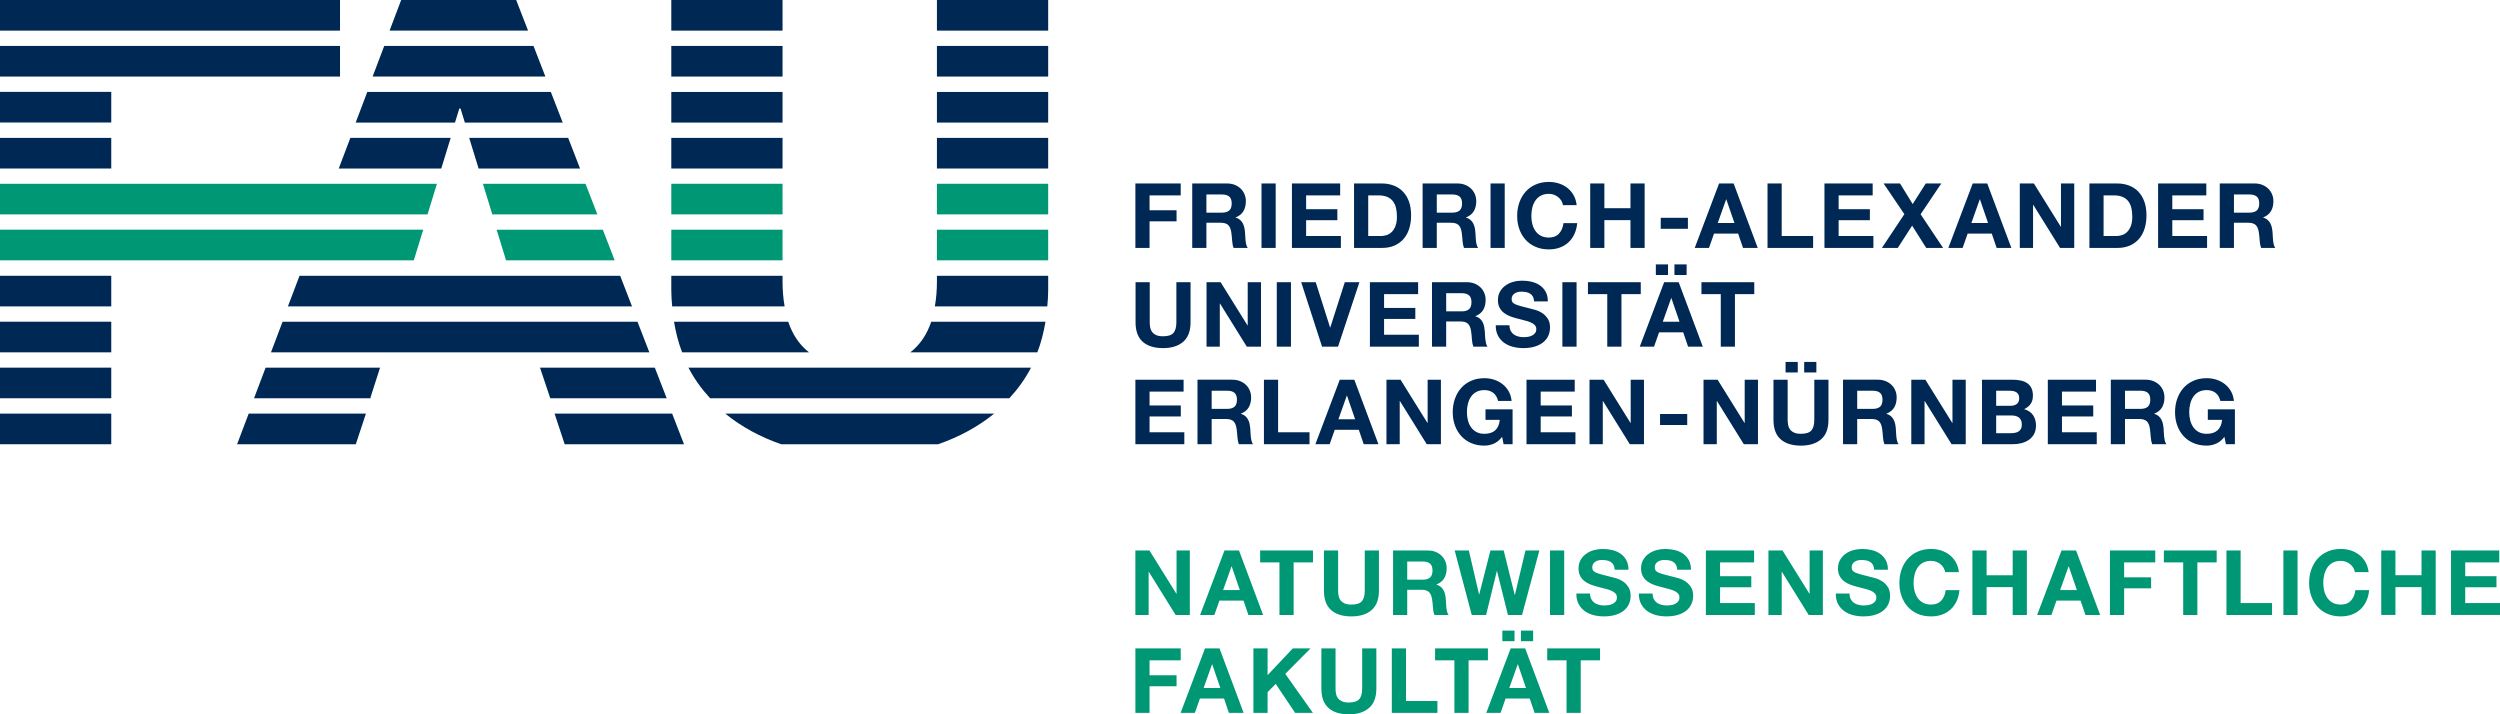 <?xml version="1.0" encoding="UTF-8" standalone="no"?>
<!-- Created with Inkscape (http://www.inkscape.org/) -->

<svg
   xmlns:dc="http://purl.org/dc/elements/1.1/"
   xmlns:cc="http://creativecommons.org/ns#"
   xmlns:rdf="http://www.w3.org/1999/02/22-rdf-syntax-ns#"
   xmlns:svg="http://www.w3.org/2000/svg"
   xmlns="http://www.w3.org/2000/svg"
   version="1.1"
   width="297.62"
   height="85.039"
   id="svg2"
   xml:space="preserve"><defs
     id="defs6"><clipPath
       id="clipPath16"><path
         d="m 0,595.28 841.89,0 L 841.89,0 0,0 0,595.28 z"
         id="path18" /></clipPath></defs><g
     transform="matrix(1.25,0,0,-1.25,-377.5,414.909)"
     id="g10"><g
       id="g12"><g
         clip-path="url(#clipPath16)"
         id="g14"><g
           transform="translate(414.449,270.173)"
           id="g20"><path
             d="m 0,0 0,-1.135 -2.967,0 0,-1.42 2.571,0 0,-1.049 -2.571,0 0,-2.536 -1.35,0 0,6.14 L 0,0 z M 3.774,-3.767 3,-1.514 l -0.017,0 -0.8,-2.253 1.591,0 z M 3.697,0 l 2.296,-6.14 -1.402,0 -0.465,1.367 -2.295,0 -0.482,-1.367 -1.359,0 L 2.312,0 3.697,0 z m 4.577,0 0,-2.545 L 10.673,0 12.36,0 9.959,-2.425 12.59,-6.14 l -1.693,0 -1.849,2.761 -0.774,-0.783 0,-1.978 -1.35,0 0,6.14 1.35,0 z m 9.662,-5.672 c -0.464,-0.403 -1.106,-0.605 -1.926,-0.605 -0.831,0 -1.474,0.201 -1.93,0.601 -0.456,0.402 -0.684,1.021 -0.684,1.858 l 0,3.818 1.351,0 0,-3.818 c 0,-0.166 0.013,-0.33 0.043,-0.491 0.028,-0.16 0.087,-0.302 0.179,-0.425 0.092,-0.123 0.22,-0.223 0.383,-0.301 0.164,-0.077 0.383,-0.116 0.658,-0.116 0.482,0 0.815,0.108 0.998,0.323 0.183,0.215 0.275,0.551 0.275,1.01 l 0,3.818 1.35,0 0,-3.818 c 0,-0.831 -0.232,-1.45 -0.697,-1.854 m 3.52,5.672 0,-5.005 2.993,0 0,-1.135 -4.343,0 0,6.14 1.35,0 z m 2.771,-1.135 0,1.135 5.031,0 0,-1.135 -1.841,0 0,-5.005 -1.35,0 0,5.005 -1.84,0 z m 7.566,1.823 -1.161,0 0,1.007 1.161,0 0,-1.007 z m 1.772,0 -1.161,0 0,1.007 1.161,0 0,-1.007 z m -0.68,-4.455 -0.773,2.253 -0.018,0 -0.799,-2.253 1.59,0 z M 32.808,0 l 2.296,-6.14 -1.401,0 -0.464,1.367 -2.297,0 -0.482,-1.367 -1.358,0 2.321,6.14 1.385,0 z m 2.097,-1.135 0,1.135 5.031,0 0,-1.135 -1.84,0 0,-5.005 -1.35,0 0,5.005 -1.841,0 z"
             id="path22"
             style="fill:#009775;fill-opacity:1;fill-rule:nonzero;stroke:none" /></g><g
           transform="translate(411.473,279.499)"
           id="g24"><path
             d="m 0,0 2.563,-4.119 0.017,0 0,4.119 1.264,0 0,-6.141 -1.35,0 -2.555,4.111 -0.017,0 0,-4.111 -1.264,0 0,6.141 L 0,0 z m 8.606,-3.768 -0.773,2.254 -0.018,0 -0.8,-2.254 1.591,0 z M 8.529,0 l 2.296,-6.141 -1.402,0 -0.465,1.368 -2.295,0 -0.482,-1.368 -1.358,0 L 7.145,0 8.529,0 z m 2.012,-1.135 0,1.135 5.03,0 0,-1.135 -1.84,0 0,-5.006 -1.351,0 0,5.006 -1.839,0 z m 10.617,-4.537 c -0.464,-0.404 -1.106,-0.605 -1.926,-0.605 -0.832,0 -1.475,0.199 -1.932,0.601 -0.455,0.401 -0.682,1.02 -0.682,1.858 l 0,3.818 1.35,0 0,-3.818 c 0,-0.166 0.014,-0.33 0.043,-0.491 0.028,-0.161 0.088,-0.302 0.18,-0.425 0.092,-0.123 0.22,-0.224 0.383,-0.301 0.164,-0.078 0.383,-0.116 0.658,-0.116 0.481,0 0.813,0.107 0.998,0.322 0.184,0.215 0.274,0.552 0.274,1.011 l 0,3.818 1.351,0 0,-3.818 c 0,-0.832 -0.232,-1.45 -0.697,-1.854 m 4.87,2.894 c 0.309,0 0.542,0.069 0.696,0.206 0.155,0.138 0.233,0.361 0.233,0.671 0,0.297 -0.078,0.514 -0.233,0.649 -0.154,0.135 -0.387,0.202 -0.696,0.202 l -1.48,0 0,-1.728 1.48,0 z M 26.509,0 c 0.276,0 0.524,-0.045 0.744,-0.134 0.221,-0.089 0.411,-0.211 0.569,-0.366 0.156,-0.154 0.277,-0.333 0.36,-0.537 0.083,-0.203 0.124,-0.423 0.124,-0.657 0,-0.362 -0.076,-0.674 -0.226,-0.938 -0.153,-0.264 -0.401,-0.465 -0.745,-0.602 l 0,-0.017 c 0.166,-0.046 0.303,-0.116 0.413,-0.211 0.109,-0.095 0.198,-0.206 0.267,-0.335 0.068,-0.129 0.118,-0.271 0.151,-0.426 0.031,-0.154 0.052,-0.309 0.063,-0.465 0.006,-0.097 0.012,-0.211 0.017,-0.343 0.006,-0.132 0.016,-0.267 0.031,-0.405 0.014,-0.136 0.037,-0.267 0.068,-0.39 0.031,-0.123 0.079,-0.229 0.143,-0.315 l -1.351,0 c -0.074,0.196 -0.12,0.428 -0.137,0.698 -0.018,0.268 -0.043,0.527 -0.079,0.773 -0.045,0.32 -0.142,0.556 -0.291,0.705 -0.149,0.149 -0.392,0.224 -0.731,0.224 l -1.351,0 0,-2.4 -1.349,0 0,6.141 3.31,0 z m 7.633,-6.141 -1.041,4.18 -0.018,0 -1.023,-4.18 -1.367,0 -1.625,6.141 1.349,0 0.973,-4.18 0.017,0 1.066,4.18 1.264,0 1.05,-4.231 0.016,0 1.007,4.231 1.324,0 -1.651,-6.141 -1.341,0 z m 5.358,0 -1.351,0 0,6.141 1.351,0 0,-6.141 z m 2.577,1.514 c 0.075,-0.144 0.173,-0.26 0.298,-0.349 0.122,-0.088 0.267,-0.154 0.433,-0.198 0.166,-0.043 0.338,-0.063 0.516,-0.063 0.121,0 0.25,0.01 0.386,0.03 0.138,0.019 0.267,0.059 0.387,0.115 0.121,0.058 0.221,0.137 0.302,0.237 0.08,0.1 0.12,0.228 0.12,0.382 0,0.166 -0.053,0.301 -0.159,0.405 -0.107,0.103 -0.245,0.189 -0.417,0.258 -0.172,0.069 -0.367,0.128 -0.585,0.181 -0.218,0.051 -0.439,0.108 -0.662,0.172 -0.23,0.057 -0.453,0.127 -0.671,0.21 -0.218,0.083 -0.412,0.19 -0.584,0.323 -0.173,0.131 -0.312,0.297 -0.418,0.494 -0.106,0.198 -0.158,0.438 -0.158,0.718 0,0.316 0.066,0.589 0.201,0.821 0.135,0.233 0.311,0.426 0.529,0.58 0.218,0.156 0.465,0.27 0.739,0.345 0.276,0.074 0.551,0.112 0.826,0.112 0.322,0 0.629,-0.037 0.925,-0.108 0.295,-0.071 0.557,-0.188 0.787,-0.349 0.229,-0.16 0.411,-0.365 0.545,-0.614 0.135,-0.249 0.203,-0.552 0.203,-0.907 l -1.308,0 c -0.011,0.184 -0.05,0.336 -0.115,0.455 -0.067,0.121 -0.155,0.215 -0.262,0.285 -0.109,0.069 -0.234,0.117 -0.375,0.145 -0.141,0.029 -0.293,0.043 -0.46,0.043 -0.108,0 -0.218,-0.011 -0.327,-0.034 -0.108,-0.023 -0.207,-0.063 -0.296,-0.121 -0.089,-0.056 -0.162,-0.129 -0.22,-0.214 -0.056,-0.086 -0.086,-0.195 -0.086,-0.327 0,-0.121 0.024,-0.218 0.069,-0.293 0.047,-0.074 0.136,-0.142 0.271,-0.206 0.135,-0.063 0.321,-0.126 0.559,-0.189 0.238,-0.064 0.549,-0.144 0.933,-0.241 0.115,-0.022 0.274,-0.065 0.477,-0.124 0.204,-0.061 0.406,-0.157 0.606,-0.288 0.201,-0.132 0.374,-0.309 0.521,-0.53 0.146,-0.22 0.219,-0.503 0.219,-0.846 0,-0.281 -0.054,-0.542 -0.162,-0.783 -0.11,-0.242 -0.272,-0.449 -0.487,-0.624 -0.215,-0.174 -0.482,-0.311 -0.801,-0.408 -0.317,-0.097 -0.685,-0.145 -1.103,-0.145 -0.339,0 -0.668,0.041 -0.985,0.123 -0.319,0.084 -0.6,0.215 -0.843,0.392 -0.244,0.178 -0.438,0.404 -0.58,0.679 -0.144,0.275 -0.213,0.603 -0.207,0.98 l 1.307,0 c 0,-0.206 0.036,-0.381 0.112,-0.524 m 5.954,0 c 0.074,-0.144 0.174,-0.26 0.297,-0.349 0.123,-0.088 0.267,-0.154 0.434,-0.198 0.166,-0.043 0.338,-0.063 0.516,-0.063 0.12,0 0.249,0.01 0.387,0.03 0.137,0.019 0.266,0.059 0.387,0.115 0.12,0.058 0.221,0.137 0.301,0.237 0.08,0.1 0.12,0.228 0.12,0.382 0,0.166 -0.053,0.301 -0.159,0.405 -0.106,0.103 -0.244,0.189 -0.416,0.258 -0.173,0.069 -0.368,0.128 -0.586,0.181 -0.218,0.051 -0.437,0.108 -0.662,0.172 -0.229,0.057 -0.453,0.127 -0.67,0.21 -0.219,0.083 -0.413,0.19 -0.586,0.323 -0.172,0.131 -0.311,0.297 -0.416,0.494 -0.106,0.198 -0.159,0.438 -0.159,0.718 0,0.316 0.067,0.589 0.202,0.821 0.135,0.233 0.311,0.426 0.529,0.58 0.217,0.156 0.464,0.27 0.739,0.345 0.275,0.074 0.55,0.112 0.826,0.112 0.32,0 0.629,-0.037 0.924,-0.108 0.294,-0.071 0.558,-0.188 0.787,-0.349 0.229,-0.16 0.412,-0.365 0.547,-0.614 0.134,-0.249 0.201,-0.552 0.201,-0.907 l -1.307,0 c -0.012,0.184 -0.051,0.336 -0.116,0.455 -0.066,0.121 -0.153,0.215 -0.263,0.285 -0.108,0.069 -0.232,0.117 -0.374,0.145 -0.139,0.029 -0.293,0.043 -0.46,0.043 -0.109,0 -0.218,-0.011 -0.326,-0.034 -0.109,-0.023 -0.209,-0.063 -0.297,-0.121 -0.09,-0.056 -0.162,-0.129 -0.219,-0.214 -0.057,-0.086 -0.086,-0.195 -0.086,-0.327 0,-0.121 0.022,-0.218 0.069,-0.293 0.045,-0.074 0.136,-0.142 0.27,-0.206 0.135,-0.063 0.322,-0.126 0.56,-0.189 0.237,-0.064 0.549,-0.144 0.933,-0.241 0.114,-0.022 0.273,-0.065 0.477,-0.124 0.203,-0.061 0.405,-0.157 0.606,-0.288 0.201,-0.132 0.375,-0.309 0.52,-0.53 0.147,-0.22 0.22,-0.503 0.22,-0.846 0,-0.281 -0.055,-0.542 -0.164,-0.783 -0.11,-0.242 -0.271,-0.449 -0.487,-0.624 -0.213,-0.174 -0.48,-0.311 -0.798,-0.408 -0.319,-0.097 -0.688,-0.145 -1.106,-0.145 -0.338,0 -0.666,0.041 -0.984,0.123 -0.319,0.084 -0.6,0.215 -0.843,0.392 -0.243,0.178 -0.437,0.404 -0.58,0.679 -0.144,0.275 -0.212,0.603 -0.206,0.98 l 1.306,0 c 0,-0.206 0.038,-0.381 0.112,-0.524 M 57.584,0 l 0,-1.135 -3.242,0 0,-1.316 2.976,0 0,-1.049 -2.976,0 0,-1.506 3.311,0 0,-1.135 -4.661,0 0,6.141 4.592,0 z m 2.708,0 2.562,-4.119 0.017,0 0,4.119 1.263,0 0,-6.141 -1.349,0 -2.554,4.111 -0.017,0 0,-4.111 -1.264,0 0,6.141 1.342,0 z m 6.493,-4.627 c 0.074,-0.144 0.173,-0.26 0.297,-0.349 0.123,-0.088 0.267,-0.154 0.433,-0.198 0.167,-0.043 0.339,-0.063 0.517,-0.063 0.12,0 0.249,0.01 0.386,0.03 0.138,0.019 0.267,0.059 0.387,0.115 0.12,0.058 0.221,0.137 0.302,0.237 0.08,0.1 0.12,0.228 0.12,0.382 0,0.166 -0.054,0.301 -0.159,0.405 -0.106,0.103 -0.245,0.189 -0.417,0.258 -0.172,0.069 -0.367,0.128 -0.585,0.181 -0.218,0.051 -0.439,0.108 -0.662,0.172 -0.229,0.057 -0.453,0.127 -0.671,0.21 -0.218,0.083 -0.413,0.19 -0.585,0.323 -0.172,0.131 -0.311,0.297 -0.417,0.494 -0.106,0.198 -0.159,0.438 -0.159,0.718 0,0.316 0.067,0.589 0.203,0.821 0.134,0.233 0.31,0.426 0.528,0.58 0.218,0.156 0.464,0.27 0.739,0.345 0.276,0.074 0.551,0.112 0.827,0.112 0.32,0 0.629,-0.037 0.923,-0.108 0.295,-0.071 0.558,-0.188 0.788,-0.349 0.228,-0.16 0.411,-0.365 0.545,-0.614 0.135,-0.249 0.203,-0.552 0.203,-0.907 l -1.307,0 c -0.012,0.184 -0.051,0.336 -0.116,0.455 -0.067,0.121 -0.154,0.215 -0.263,0.285 -0.109,0.069 -0.234,0.117 -0.374,0.145 -0.141,0.029 -0.294,0.043 -0.46,0.043 -0.109,0 -0.218,-0.011 -0.327,-0.034 -0.108,-0.023 -0.208,-0.063 -0.296,-0.121 -0.09,-0.056 -0.162,-0.129 -0.22,-0.214 -0.057,-0.086 -0.087,-0.195 -0.087,-0.327 0,-0.121 0.024,-0.218 0.071,-0.293 0.045,-0.074 0.134,-0.142 0.27,-0.206 0.134,-0.063 0.322,-0.126 0.559,-0.189 0.238,-0.064 0.549,-0.144 0.932,-0.241 0.116,-0.022 0.275,-0.065 0.478,-0.124 0.204,-0.061 0.405,-0.157 0.606,-0.288 0.202,-0.132 0.374,-0.309 0.521,-0.53 0.145,-0.22 0.22,-0.503 0.22,-0.846 0,-0.281 -0.055,-0.542 -0.164,-0.783 -0.11,-0.242 -0.272,-0.449 -0.487,-0.624 -0.215,-0.174 -0.48,-0.311 -0.799,-0.408 -0.318,-0.097 -0.687,-0.145 -1.105,-0.145 -0.338,0 -0.666,0.041 -0.984,0.123 -0.319,0.084 -0.6,0.215 -0.843,0.392 -0.244,0.178 -0.438,0.404 -0.581,0.679 -0.143,0.275 -0.212,0.603 -0.206,0.98 l 1.307,0 c 0,-0.206 0.037,-0.381 0.112,-0.524 m 8.841,2.988 c -0.08,0.129 -0.18,0.243 -0.3,0.34 -0.121,0.098 -0.257,0.174 -0.409,0.229 -0.152,0.053 -0.31,0.081 -0.477,0.081 -0.304,0 -0.562,-0.059 -0.774,-0.177 -0.212,-0.117 -0.384,-0.275 -0.516,-0.473 -0.132,-0.197 -0.228,-0.424 -0.288,-0.675 -0.06,-0.252 -0.091,-0.513 -0.091,-0.783 0,-0.257 0.031,-0.508 0.091,-0.753 0.06,-0.242 0.156,-0.462 0.288,-0.656 0.132,-0.195 0.304,-0.351 0.516,-0.47 0.212,-0.117 0.47,-0.175 0.774,-0.175 0.413,0 0.735,0.126 0.968,0.378 0.231,0.252 0.373,0.585 0.425,0.998 l 1.307,0 C 77.106,-4.16 77.017,-4.506 76.874,-4.816 76.73,-5.126 76.541,-5.39 76.306,-5.607 76.071,-5.825 75.795,-5.991 75.48,-6.106 c -0.314,-0.115 -0.662,-0.171 -1.04,-0.171 -0.47,0 -0.894,0.081 -1.269,0.244 -0.376,0.164 -0.692,0.388 -0.95,0.675 -0.258,0.286 -0.456,0.624 -0.593,1.01 -0.138,0.387 -0.207,0.805 -0.207,1.251 0,0.459 0.069,0.885 0.207,1.278 0.137,0.392 0.335,0.735 0.593,1.028 0.258,0.291 0.574,0.521 0.95,0.687 0.375,0.167 0.799,0.25 1.269,0.25 0.338,0 0.657,-0.048 0.958,-0.146 0.302,-0.098 0.571,-0.24 0.809,-0.426 0.238,-0.186 0.434,-0.418 0.589,-0.692 0.155,-0.276 0.252,-0.591 0.292,-0.946 l -1.307,0 c -0.023,0.154 -0.074,0.296 -0.155,0.425 M 79.728,0 l 0,-2.356 2.484,0 0,2.356 1.351,0 0,-6.141 -1.351,0 0,2.649 -2.484,0 0,-2.649 -1.351,0 0,6.141 1.351,0 z m 8.598,-3.768 -0.775,2.254 -0.017,0 -0.8,-2.254 1.592,0 z M 88.248,0 l 2.295,-6.141 -1.401,0 -0.465,1.368 -2.295,0 -0.482,-1.368 -1.359,0 2.322,6.141 1.385,0 z m 7.544,0 0,-1.135 -2.966,0 0,-1.42 2.57,0 0,-1.049 -2.57,0 0,-2.537 -1.351,0 0,6.141 4.317,0 z m 0.818,-1.135 0,1.135 5.03,0 0,-1.135 -1.84,0 0,-5.006 -1.349,0 0,5.006 -1.841,0 z m 7.311,1.135 0,-5.006 2.993,0 0,-1.135 -4.343,0 0,6.141 1.35,0 z m 5.422,-6.141 -1.35,0 0,6.141 1.35,0 0,-6.141 z m 5.305,4.502 c -0.08,0.129 -0.18,0.243 -0.301,0.34 -0.12,0.098 -0.257,0.174 -0.408,0.229 -0.152,0.053 -0.312,0.081 -0.479,0.081 -0.302,0 -0.56,-0.059 -0.773,-0.177 -0.212,-0.117 -0.384,-0.275 -0.516,-0.473 -0.131,-0.197 -0.228,-0.424 -0.289,-0.675 -0.058,-0.252 -0.09,-0.513 -0.09,-0.783 0,-0.257 0.032,-0.508 0.09,-0.753 0.061,-0.242 0.158,-0.462 0.289,-0.656 0.132,-0.195 0.304,-0.351 0.516,-0.47 0.213,-0.117 0.471,-0.175 0.773,-0.175 0.415,0 0.737,0.126 0.969,0.378 0.233,0.252 0.373,0.585 0.426,0.998 l 1.307,0 c -0.036,-0.385 -0.123,-0.731 -0.267,-1.041 -0.144,-0.31 -0.333,-0.574 -0.567,-0.791 -0.236,-0.218 -0.511,-0.384 -0.827,-0.499 -0.314,-0.115 -0.662,-0.171 -1.041,-0.171 -0.468,0 -0.892,0.081 -1.267,0.244 -0.375,0.164 -0.693,0.388 -0.95,0.675 -0.258,0.286 -0.456,0.624 -0.593,1.01 -0.139,0.387 -0.207,0.805 -0.207,1.251 0,0.459 0.068,0.885 0.207,1.278 0.137,0.392 0.335,0.735 0.593,1.028 0.257,0.291 0.575,0.521 0.95,0.687 0.375,0.167 0.799,0.25 1.267,0.25 0.34,0 0.659,-0.048 0.96,-0.146 0.301,-0.098 0.57,-0.24 0.808,-0.426 0.238,-0.186 0.435,-0.418 0.59,-0.692 0.154,-0.276 0.252,-0.591 0.292,-0.946 l -1.308,0 c -0.022,0.154 -0.074,0.296 -0.154,0.425 m 4.016,1.639 0,-2.356 2.484,0 0,2.356 1.351,0 0,-6.141 -1.351,0 0,2.649 -2.484,0 0,-2.649 -1.351,0 0,6.141 1.351,0 z m 9.889,0 0,-1.135 -3.241,0 0,-1.316 2.975,0 0,-1.049 -2.975,0 0,-1.506 3.311,0 0,-1.135 -4.663,0 0,6.141 4.593,0 z"
             id="path26"
             style="fill:#009775;fill-opacity:1;fill-rule:nonzero;stroke:none" /></g><g
           transform="translate(414.724,295.765)"
           id="g28"><path
             d="m 0,0 0,-1.136 -3.242,0 0,-1.316 2.975,0 0,-1.049 -2.975,0 0,-1.505 3.311,0 0,-1.135 -4.661,0 0,6.141 L 0,0 z m 4.152,-2.778 c 0.309,0 0.542,0.069 0.696,0.206 0.155,0.137 0.233,0.361 0.233,0.671 0,0.297 -0.078,0.514 -0.233,0.649 -0.154,0.135 -0.387,0.201 -0.696,0.201 l -1.479,0 0,-1.727 1.479,0 z M 4.634,0 c 0.275,0 0.523,-0.045 0.743,-0.135 0.221,-0.088 0.41,-0.21 0.568,-0.364 0.158,-0.155 0.278,-0.335 0.361,-0.538 0.083,-0.203 0.125,-0.423 0.125,-0.658 0,-0.362 -0.077,-0.673 -0.228,-0.937 -0.152,-0.264 -0.4,-0.465 -0.744,-0.602 l 0,-0.018 C 5.625,-3.297 5.763,-3.367 5.872,-3.462 5.98,-3.557 6.069,-3.668 6.138,-3.797 6.207,-3.926 6.258,-4.068 6.289,-4.223 6.32,-4.378 6.342,-4.532 6.354,-4.688 6.359,-4.785 6.365,-4.9 6.371,-5.031 6.376,-5.163 6.386,-5.298 6.401,-5.436 6.415,-5.573 6.438,-5.703 6.47,-5.826 6.501,-5.95 6.548,-6.055 6.611,-6.141 l -1.35,0 C 5.187,-5.945 5.141,-5.714 5.124,-5.445 5.106,-5.176 5.081,-4.917 5.046,-4.67 5,-4.35 4.903,-4.114 4.754,-3.965 4.605,-3.816 4.361,-3.742 4.022,-3.742 l -1.349,0 0,-2.399 -1.35,0 0,6.141 3.311,0 z m 4.367,0 0,-5.006 2.992,0 0,-1.135 -4.342,0 0,6.141 1.35,0 z m 7.336,-3.768 -0.775,2.254 -0.017,0 -0.8,-2.254 1.592,0 z M 16.259,0 l 2.296,-6.141 -1.402,0 -0.465,1.368 -2.294,0 -0.483,-1.368 -1.359,0 2.322,6.141 1.385,0 z m 4.402,0 2.564,-4.12 0.016,0 0,4.12 1.265,0 0,-6.141 -1.351,0 -2.554,4.111 -0.017,0 0,-4.111 -1.264,0 0,6.141 1.341,0 z m 8.875,-6.094 c -0.292,-0.123 -0.588,-0.184 -0.886,-0.184 -0.469,0 -0.892,0.082 -1.268,0.245 -0.375,0.164 -0.692,0.388 -0.949,0.675 -0.259,0.286 -0.456,0.624 -0.594,1.01 -0.138,0.387 -0.207,0.804 -0.207,1.251 0,0.459 0.069,0.884 0.207,1.277 0.138,0.393 0.335,0.736 0.594,1.028 0.257,0.293 0.574,0.522 0.949,0.688 0.376,0.167 0.799,0.249 1.268,0.249 0.316,0 0.621,-0.047 0.916,-0.141 0.296,-0.095 0.562,-0.234 0.8,-0.417 0.238,-0.185 0.434,-0.411 0.59,-0.68 0.154,-0.269 0.248,-0.579 0.283,-0.928 l -1.29,0 c -0.081,0.343 -0.235,0.601 -0.464,0.774 -0.229,0.171 -0.507,0.257 -0.835,0.257 -0.303,0 -0.561,-0.059 -0.774,-0.176 -0.211,-0.117 -0.384,-0.275 -0.516,-0.473 -0.131,-0.198 -0.227,-0.424 -0.287,-0.675 -0.06,-0.252 -0.091,-0.513 -0.091,-0.783 0,-0.257 0.031,-0.508 0.091,-0.753 0.06,-0.243 0.156,-0.463 0.287,-0.657 0.132,-0.194 0.305,-0.35 0.516,-0.469 0.213,-0.118 0.471,-0.176 0.774,-0.176 0.448,0 0.793,0.113 1.037,0.339 0.244,0.227 0.385,0.555 0.425,0.985 l -1.359,0 0,1.007 2.58,0 0,-3.32 -0.859,0 -0.138,0.696 c -0.241,-0.309 -0.507,-0.526 -0.8,-0.649 M 37.25,0 l 0,-1.136 -3.241,0 0,-1.316 2.974,0 0,-1.049 -2.974,0 0,-1.505 3.31,0 0,-1.135 -4.661,0 0,6.141 4.592,0 z m 2.75,0 2.563,-4.12 0.017,0 0,4.12 1.265,0 0,-6.141 -1.352,0 -2.553,4.111 -0.017,0 0,-4.111 -1.265,0 0,6.141 L 40,0 z m 7.964,-4.317 -2.588,0 0,1.049 2.588,0 0,-1.049 z M 50.858,0 l 2.563,-4.12 0.017,0 0,4.12 1.264,0 0,-6.141 -1.35,0 -2.554,4.111 -0.018,0 0,-4.111 -1.263,0 0,6.141 1.341,0 z m 7.634,0.688 -1.161,0 0,1.006 1.161,0 0,-1.006 z m 1.772,0 -1.161,0 0,1.006 1.161,0 0,-1.006 z m 0.456,-6.36 c -0.465,-0.404 -1.107,-0.606 -1.926,-0.606 -0.832,0 -1.476,0.2 -1.932,0.602 -0.455,0.401 -0.683,1.02 -0.683,1.858 l 0,3.818 1.35,0 0,-3.818 c 0,-0.167 0.015,-0.33 0.043,-0.491 0.029,-0.161 0.089,-0.302 0.181,-0.425 0.092,-0.123 0.219,-0.224 0.383,-0.301 0.163,-0.078 0.383,-0.117 0.658,-0.117 0.48,0 0.813,0.108 0.997,0.322 0.184,0.216 0.275,0.553 0.275,1.012 l 0,3.818 1.35,0 0,-3.818 c 0,-0.832 -0.231,-1.45 -0.696,-1.854 m 4.912,2.894 c 0.31,0 0.542,0.069 0.697,0.206 0.154,0.137 0.233,0.361 0.233,0.671 0,0.297 -0.079,0.514 -0.233,0.649 -0.155,0.135 -0.387,0.201 -0.697,0.201 l -1.479,0 0,-1.727 1.479,0 z M 66.114,0 c 0.276,0 0.524,-0.045 0.744,-0.135 0.221,-0.088 0.41,-0.21 0.568,-0.364 0.157,-0.155 0.278,-0.335 0.36,-0.538 0.084,-0.203 0.125,-0.423 0.125,-0.658 0,-0.362 -0.076,-0.673 -0.227,-0.937 -0.152,-0.264 -0.4,-0.465 -0.745,-0.602 l 0,-0.018 c 0.167,-0.045 0.304,-0.115 0.414,-0.21 0.109,-0.095 0.197,-0.206 0.266,-0.335 0.069,-0.129 0.118,-0.271 0.151,-0.426 0.031,-0.155 0.053,-0.309 0.064,-0.465 0.006,-0.097 0.012,-0.212 0.017,-0.343 0.005,-0.132 0.015,-0.267 0.031,-0.405 0.014,-0.137 0.037,-0.267 0.068,-0.39 0.031,-0.124 0.079,-0.229 0.143,-0.315 l -1.352,0 c -0.074,0.196 -0.12,0.427 -0.137,0.696 -0.017,0.269 -0.042,0.528 -0.078,0.775 -0.045,0.32 -0.142,0.556 -0.292,0.705 -0.149,0.149 -0.393,0.223 -0.731,0.223 l -1.35,0 0,-2.399 -1.35,0 0,6.141 3.311,0 z m 4.532,0 2.562,-4.12 0.018,0 0,4.12 1.263,0 0,-6.141 -1.349,0 -2.555,4.111 -0.018,0 0,-4.111 -1.263,0 0,6.141 1.342,0 z m 8.109,-2.486 c 0.241,0 0.439,0.057 0.594,0.172 0.154,0.115 0.232,0.3 0.232,0.559 0,0.144 -0.026,0.261 -0.078,0.353 -0.051,0.091 -0.119,0.164 -0.206,0.214 -0.086,0.052 -0.185,0.088 -0.296,0.108 -0.112,0.02 -0.229,0.029 -0.349,0.029 l -1.264,0 0,-1.435 1.367,0 z M 78.927,0 c 0.293,0 0.559,-0.027 0.801,-0.078 0.24,-0.052 0.446,-0.137 0.619,-0.254 0.172,-0.117 0.304,-0.273 0.398,-0.468 0.096,-0.196 0.143,-0.436 0.143,-0.722 0,-0.31 -0.071,-0.568 -0.211,-0.775 -0.141,-0.207 -0.348,-0.375 -0.623,-0.508 0.378,-0.108 0.66,-0.299 0.847,-0.571 0.186,-0.272 0.28,-0.601 0.28,-0.985 0,-0.309 -0.061,-0.577 -0.182,-0.803 -0.119,-0.227 -0.282,-0.412 -0.484,-0.555 -0.205,-0.144 -0.437,-0.25 -0.698,-0.318 -0.261,-0.069 -0.529,-0.104 -0.804,-0.104 l -2.975,0 0,6.141 2.889,0 z m -0.094,-5.092 c 0.131,0 0.258,0.013 0.378,0.039 0.12,0.026 0.226,0.069 0.318,0.129 0.092,0.061 0.165,0.143 0.22,0.245 0.054,0.103 0.081,0.236 0.081,0.396 0,0.314 -0.089,0.541 -0.267,0.675 -0.177,0.135 -0.412,0.202 -0.705,0.202 l -1.47,0 0,-1.686 1.445,0 z M 86.897,0 l 0,-1.136 -3.242,0 0,-1.316 2.977,0 0,-1.049 -2.977,0 0,-1.505 3.312,0 0,-1.135 -4.661,0 0,6.141 4.591,0 z m 4.239,-2.778 c 0.309,0 0.542,0.069 0.696,0.206 0.155,0.137 0.233,0.361 0.233,0.671 0,0.297 -0.078,0.514 -0.233,0.649 -0.154,0.135 -0.387,0.201 -0.696,0.201 l -1.479,0 0,-1.727 1.479,0 z M 91.618,0 c 0.275,0 0.523,-0.045 0.743,-0.135 0.22,-0.088 0.41,-0.21 0.568,-0.364 0.158,-0.155 0.278,-0.335 0.361,-0.538 0.083,-0.203 0.125,-0.423 0.125,-0.658 0,-0.362 -0.076,-0.673 -0.228,-0.937 -0.153,-0.264 -0.4,-0.465 -0.744,-0.602 l 0,-0.018 c 0.165,-0.045 0.304,-0.115 0.413,-0.21 0.108,-0.095 0.198,-0.206 0.266,-0.335 0.069,-0.129 0.119,-0.271 0.15,-0.426 0.032,-0.155 0.053,-0.309 0.065,-0.465 0.006,-0.097 0.012,-0.212 0.017,-0.343 0.006,-0.132 0.016,-0.267 0.03,-0.405 0.015,-0.137 0.038,-0.267 0.069,-0.39 0.032,-0.124 0.079,-0.229 0.142,-0.315 l -1.35,0 c -0.074,0.196 -0.12,0.427 -0.138,0.696 -0.016,0.269 -0.042,0.528 -0.077,0.775 -0.047,0.32 -0.143,0.556 -0.293,0.705 -0.148,0.149 -0.392,0.223 -0.73,0.223 l -1.35,0 0,-2.399 -1.35,0 0,6.141 3.311,0 z m 6.709,-6.094 c -0.292,-0.123 -0.588,-0.184 -0.886,-0.184 -0.469,0 -0.893,0.082 -1.268,0.245 -0.375,0.164 -0.693,0.388 -0.949,0.675 -0.258,0.286 -0.456,0.624 -0.594,1.01 -0.139,0.387 -0.207,0.804 -0.207,1.251 0,0.459 0.068,0.884 0.207,1.277 0.138,0.393 0.336,0.736 0.594,1.028 0.256,0.293 0.574,0.522 0.949,0.688 0.375,0.167 0.799,0.249 1.268,0.249 0.316,0 0.622,-0.047 0.916,-0.141 0.296,-0.095 0.562,-0.234 0.8,-0.417 0.239,-0.185 0.434,-0.411 0.59,-0.68 0.154,-0.269 0.248,-0.579 0.283,-0.928 l -1.29,0 c -0.081,0.343 -0.235,0.601 -0.464,0.774 -0.229,0.171 -0.507,0.257 -0.835,0.257 -0.303,0 -0.561,-0.059 -0.774,-0.176 -0.211,-0.117 -0.383,-0.275 -0.516,-0.473 -0.131,-0.198 -0.227,-0.424 -0.287,-0.675 -0.06,-0.252 -0.091,-0.513 -0.091,-0.783 0,-0.257 0.031,-0.508 0.091,-0.753 0.06,-0.243 0.156,-0.463 0.287,-0.657 0.133,-0.194 0.305,-0.35 0.516,-0.469 0.213,-0.118 0.471,-0.176 0.774,-0.176 0.449,0 0.792,0.113 1.037,0.339 0.244,0.227 0.385,0.555 0.425,0.985 l -1.358,0 0,1.007 2.58,0 0,-3.32 -0.86,0 -0.138,0.696 c -0.241,-0.309 -0.507,-0.526 -0.8,-0.649"
             id="path30"
             style="fill:#002855;fill-opacity:1;fill-rule:nonzero;stroke:none" /></g><g
           transform="translate(414.69,299.38)"
           id="g32"><path
             d="m 0,0 c -0.465,-0.404 -1.107,-0.606 -1.926,-0.606 -0.832,0 -1.475,0.201 -1.931,0.602 -0.456,0.401 -0.684,1.021 -0.684,1.858 l 0,3.817 1.35,0 0,-3.817 c 0,-0.166 0.015,-0.33 0.044,-0.491 0.028,-0.16 0.088,-0.302 0.18,-0.425 0.092,-0.124 0.219,-0.224 0.383,-0.301 0.163,-0.078 0.382,-0.116 0.658,-0.116 0.481,0 0.814,0.107 0.997,0.322 0.183,0.215 0.275,0.552 0.275,1.011 l 0,3.817 1.35,0 0,-3.817 C 0.696,1.022 0.464,0.404 0,0 m 3.56,5.671 2.563,-4.119 0.017,0 0,4.119 1.264,0 0,-6.14 -1.35,0 -2.554,4.111 -0.018,0 0,-4.111 -1.264,0 0,6.14 1.342,0 z m 6.699,-6.14 -1.351,0 0,6.14 1.351,0 0,-6.14 z m 2.961,0 -1.986,6.14 1.384,0 1.368,-4.317 0.016,0 1.384,4.317 1.394,0 -2.038,-6.14 -1.522,0 z m 9.15,6.14 0,-1.134 -3.243,0 0,-1.316 2.976,0 0,-1.049 -2.976,0 0,-1.505 3.312,0 0,-1.136 -4.662,0 0,6.14 4.593,0 z m 4.151,-2.777 c 0.31,0 0.542,0.068 0.697,0.207 0.155,0.137 0.232,0.36 0.232,0.67 0,0.298 -0.077,0.514 -0.232,0.649 -0.155,0.135 -0.387,0.203 -0.697,0.203 l -1.479,0 0,-1.729 1.479,0 z m 0.482,2.777 c 0.275,0 0.523,-0.044 0.744,-0.132 0.22,-0.09 0.41,-0.211 0.567,-0.366 C 28.472,5.018 28.592,4.839 28.675,4.635 28.758,4.432 28.8,4.212 28.8,3.978 28.8,3.616 28.724,3.304 28.572,3.04 28.419,2.776 28.172,2.576 27.829,2.438 l 0,-0.017 c 0.166,-0.046 0.303,-0.116 0.413,-0.211 0.108,-0.094 0.197,-0.206 0.265,-0.335 0.07,-0.129 0.119,-0.271 0.151,-0.426 0.031,-0.155 0.052,-0.31 0.064,-0.464 0.006,-0.098 0.012,-0.212 0.018,-0.344 0.006,-0.132 0.015,-0.267 0.03,-0.404 0.015,-0.138 0.038,-0.269 0.069,-0.392 0.032,-0.123 0.078,-0.227 0.141,-0.314 l -1.35,0 c -0.074,0.196 -0.12,0.427 -0.137,0.697 -0.017,0.27 -0.043,0.528 -0.077,0.774 -0.047,0.321 -0.143,0.556 -0.292,0.705 -0.15,0.149 -0.394,0.224 -0.732,0.224 l -1.35,0 0,-2.4 -1.35,0 0,6.14 3.311,0 z m 4.179,-4.626 c 0.074,-0.143 0.173,-0.259 0.297,-0.348 0.123,-0.089 0.268,-0.155 0.435,-0.198 0.166,-0.042 0.337,-0.065 0.515,-0.065 0.12,0 0.249,0.01 0.387,0.03 0.138,0.021 0.267,0.059 0.387,0.117 0.121,0.057 0.22,0.136 0.3,0.236 0.08,0.1 0.122,0.228 0.122,0.383 0,0.166 -0.053,0.3 -0.16,0.404 -0.106,0.103 -0.245,0.189 -0.417,0.258 -0.172,0.069 -0.367,0.129 -0.585,0.18 -0.217,0.052 -0.438,0.109 -0.662,0.173 -0.229,0.057 -0.453,0.127 -0.671,0.21 -0.217,0.083 -0.412,0.191 -0.585,0.323 -0.171,0.132 -0.31,0.296 -0.417,0.494 -0.105,0.198 -0.158,0.437 -0.158,0.718 0,0.315 0.067,0.589 0.201,0.821 0.135,0.233 0.311,0.427 0.53,0.581 0.216,0.155 0.465,0.27 0.739,0.344 0.274,0.075 0.55,0.111 0.825,0.111 0.321,0 0.629,-0.035 0.925,-0.107 0.296,-0.072 0.558,-0.188 0.787,-0.348 0.23,-0.16 0.411,-0.365 0.546,-0.615 0.135,-0.249 0.201,-0.552 0.201,-0.907 l -1.307,0 C 33.406,4.023 33.368,4.175 33.302,4.295 33.236,4.416 33.148,4.51 33.039,4.579 32.93,4.648 32.806,4.697 32.666,4.726 32.525,4.754 32.372,4.769 32.206,4.769 32.096,4.769 31.988,4.757 31.878,4.734 31.77,4.711 31.67,4.671 31.582,4.613 31.493,4.556 31.419,4.485 31.363,4.399 31.305,4.313 31.277,4.204 31.277,4.072 c 0,-0.12 0.023,-0.218 0.068,-0.292 0.047,-0.075 0.137,-0.144 0.272,-0.206 0.134,-0.064 0.32,-0.127 0.558,-0.19 0.239,-0.063 0.549,-0.143 0.934,-0.24 0.114,-0.023 0.273,-0.065 0.476,-0.125 0.204,-0.061 0.407,-0.157 0.607,-0.288 0.2,-0.132 0.374,-0.309 0.52,-0.529 0.147,-0.222 0.219,-0.504 0.219,-0.848 0,-0.28 -0.055,-0.541 -0.163,-0.782 C 34.66,0.331 34.498,0.124 34.283,-0.051 34.068,-0.227 33.8,-0.363 33.482,-0.46 c -0.317,-0.098 -0.686,-0.146 -1.105,-0.146 -0.338,0 -0.667,0.042 -0.984,0.125 -0.318,0.083 -0.6,0.213 -0.843,0.391 -0.244,0.177 -0.437,0.404 -0.58,0.679 -0.143,0.275 -0.213,0.602 -0.207,0.98 l 1.307,0 c 0,-0.206 0.037,-0.381 0.112,-0.524 m 6.277,-1.514 -1.351,0 0,6.14 1.351,0 0,-6.14 z m 1.083,5.006 0,1.134 5.032,0 0,-1.134 -1.84,0 0,-5.006 -1.351,0 0,5.006 -1.841,0 z m 7.628,1.822 -1.161,0 0,1.006 1.161,0 0,-1.006 z m 1.772,0 -1.161,0 0,1.006 1.161,0 0,-1.006 z m -0.679,-4.454 -0.774,2.253 -0.017,0 -0.801,-2.253 1.592,0 z m -0.078,3.766 2.297,-6.14 -1.402,0 -0.464,1.368 -2.296,0 -0.483,-1.368 -1.358,0 2.322,6.14 1.384,0 z m 2.168,-1.134 0,1.134 5.03,0 0,-1.134 -1.841,0 0,-5.006 -1.349,0 0,5.006 -1.84,0 z"
             id="path34"
             style="fill:#002855;fill-opacity:1;fill-rule:nonzero;stroke:none" /></g><g
           transform="translate(414.449,314.454)"
           id="g36"><path
             d="m 0,0 0,-1.135 -2.967,0 0,-1.419 2.571,0 0,-1.049 -2.571,0 0,-2.537 -1.35,0 0,6.14 L 0,0 z m 3.926,-2.778 c 0.309,0 0.542,0.069 0.697,0.207 0.155,0.137 0.232,0.361 0.232,0.67 0,0.298 -0.077,0.515 -0.232,0.65 -0.155,0.134 -0.388,0.202 -0.697,0.202 l -1.479,0 0,-1.729 1.479,0 z M 4.408,0 C 4.683,0 4.931,-0.044 5.151,-0.133 5.373,-0.222 5.562,-0.344 5.719,-0.499 5.877,-0.654 5.997,-0.833 6.08,-1.036 6.164,-1.24 6.205,-1.459 6.205,-1.694 6.205,-2.056 6.129,-2.368 5.977,-2.631 5.825,-2.895 5.577,-3.096 5.233,-3.233 l 0,-0.017 C 5.4,-3.296 5.537,-3.367 5.646,-3.461 5.755,-3.556 5.844,-3.667 5.913,-3.797 5.981,-3.926 6.032,-4.068 6.063,-4.223 6.095,-4.377 6.116,-4.532 6.127,-4.687 6.133,-4.785 6.139,-4.899 6.145,-5.03 6.151,-5.163 6.16,-5.297 6.175,-5.435 6.189,-5.573 6.212,-5.703 6.244,-5.826 6.275,-5.949 6.323,-6.054 6.385,-6.14 l -1.349,0 c -0.075,0.195 -0.121,0.427 -0.138,0.697 -0.017,0.269 -0.043,0.527 -0.078,0.774 -0.046,0.32 -0.143,0.555 -0.292,0.705 -0.149,0.149 -0.392,0.223 -0.731,0.223 l -1.35,0 0,-2.399 -1.35,0 0,6.14 3.311,0 z m 4.637,-6.14 -1.35,0 0,6.14 1.35,0 0,-6.14 z m 6.141,6.14 0,-1.135 -3.242,0 0,-1.316 2.974,0 0,-1.049 -2.974,0 0,-1.505 3.31,0 0,-1.135 -4.661,0 0,6.14 4.593,0 z m 3.876,-5.005 c 0.194,0 0.384,0.031 0.567,0.094 0.184,0.063 0.347,0.168 0.491,0.314 0.143,0.147 0.257,0.337 0.343,0.572 0.086,0.235 0.129,0.522 0.129,0.86 0,0.31 -0.029,0.589 -0.09,0.839 -0.06,0.249 -0.159,0.463 -0.296,0.64 -0.138,0.178 -0.321,0.314 -0.546,0.409 -0.227,0.094 -0.506,0.142 -0.839,0.142 l -0.963,0 0,-3.87 1.204,0 z M 19.157,0 c 0.394,0 0.763,-0.063 1.105,-0.189 0.34,-0.126 0.636,-0.315 0.885,-0.568 0.25,-0.252 0.444,-0.567 0.585,-0.946 0.141,-0.378 0.21,-0.823 0.21,-1.333 0,-0.447 -0.057,-0.86 -0.171,-1.238 -0.115,-0.379 -0.288,-0.705 -0.521,-0.98 -0.232,-0.275 -0.521,-0.492 -0.869,-0.65 -0.345,-0.157 -0.755,-0.236 -1.224,-0.236 l -2.649,0 0,6.14 2.649,0 z m 6.711,-2.778 c 0.308,0 0.542,0.069 0.697,0.207 0.154,0.137 0.231,0.361 0.231,0.67 0,0.298 -0.077,0.515 -0.231,0.65 -0.155,0.134 -0.389,0.202 -0.697,0.202 l -1.48,0 0,-1.729 1.48,0 z M 26.349,0 c 0.275,0 0.523,-0.044 0.744,-0.133 0.221,-0.089 0.409,-0.211 0.568,-0.366 0.157,-0.155 0.277,-0.334 0.361,-0.537 0.083,-0.204 0.125,-0.423 0.125,-0.658 0,-0.362 -0.076,-0.674 -0.229,-0.937 -0.152,-0.264 -0.4,-0.465 -0.744,-0.602 l 0,-0.017 c 0.166,-0.046 0.305,-0.117 0.413,-0.211 0.109,-0.095 0.199,-0.206 0.267,-0.336 0.068,-0.129 0.119,-0.271 0.15,-0.426 0.032,-0.154 0.053,-0.309 0.065,-0.464 0.006,-0.098 0.012,-0.212 0.017,-0.343 0.006,-0.133 0.016,-0.267 0.03,-0.405 0.014,-0.138 0.038,-0.268 0.069,-0.391 0.031,-0.123 0.079,-0.228 0.142,-0.314 l -1.35,0 c -0.074,0.195 -0.121,0.427 -0.138,0.697 -0.016,0.269 -0.043,0.527 -0.077,0.774 -0.047,0.32 -0.143,0.555 -0.293,0.705 -0.148,0.149 -0.392,0.223 -0.73,0.223 l -1.351,0 0,-2.399 -1.349,0 0,6.14 3.31,0 z m 4.509,-6.14 -1.351,0 0,6.14 1.351,0 0,-6.14 z m 5.391,4.502 c -0.082,0.129 -0.182,0.242 -0.302,0.339 -0.12,0.097 -0.257,0.174 -0.409,0.228 -0.151,0.055 -0.311,0.082 -0.477,0.082 -0.304,0 -0.561,-0.059 -0.773,-0.177 -0.213,-0.117 -0.385,-0.275 -0.516,-0.472 -0.133,-0.198 -0.229,-0.424 -0.289,-0.675 -0.061,-0.253 -0.09,-0.514 -0.09,-0.783 0,-0.258 0.029,-0.508 0.09,-0.753 0.06,-0.243 0.156,-0.463 0.289,-0.657 0.131,-0.195 0.303,-0.351 0.516,-0.469 0.212,-0.117 0.469,-0.176 0.773,-0.176 0.413,0 0.735,0.126 0.968,0.378 0.232,0.252 0.374,0.585 0.426,0.998 l 1.307,0 c -0.035,-0.385 -0.124,-0.731 -0.267,-1.041 -0.143,-0.309 -0.332,-0.573 -0.568,-0.791 -0.235,-0.218 -0.51,-0.384 -0.825,-0.498 -0.315,-0.115 -0.662,-0.173 -1.041,-0.173 -0.47,0 -0.893,0.082 -1.268,0.245 -0.376,0.163 -0.693,0.388 -0.951,0.675 -0.258,0.287 -0.455,0.624 -0.593,1.011 -0.137,0.387 -0.206,0.804 -0.206,1.251 0,0.459 0.069,0.885 0.206,1.277 0.138,0.393 0.335,0.736 0.593,1.028 0.258,0.292 0.575,0.521 0.951,0.687 0.375,0.167 0.798,0.25 1.268,0.25 0.338,0 0.658,-0.048 0.959,-0.146 0.301,-0.098 0.57,-0.239 0.809,-0.426 0.238,-0.186 0.433,-0.417 0.588,-0.692 0.156,-0.275 0.253,-0.59 0.292,-0.946 l -1.306,0 c -0.024,0.155 -0.074,0.296 -0.154,0.426 m 4.1,1.638 0,-2.356 2.485,0 0,2.356 1.35,0 0,-6.14 -1.35,0 0,2.648 -2.485,0 0,-2.648 -1.35,0 0,6.14 1.35,0 z m 7.956,-4.317 -2.589,0 0,1.049 2.589,0 0,-1.049 z m 4.432,0.55 -0.774,2.253 -0.017,0 -0.801,-2.253 1.592,0 z M 52.659,0 l 2.297,-6.14 -1.403,0 -0.464,1.367 -2.296,0 -0.482,-1.367 -1.358,0 2.321,6.14 1.385,0 z m 4.578,0 0,-5.005 2.992,0 0,-1.135 -4.342,0 0,6.14 1.35,0 z m 8.664,0 0,-1.135 -3.242,0 0,-1.316 2.976,0 0,-1.049 -2.976,0 0,-1.505 3.311,0 0,-1.135 -4.661,0 0,6.14 4.592,0 z m 1.041,0 1.564,0 1.205,-1.961 1.247,1.961 1.479,0 -1.97,-2.933 2.142,-3.207 -1.609,0 -1.341,2.124 -1.367,-2.124 -1.514,0 2.141,3.216 L 66.942,0 z m 9.949,-3.767 -0.773,2.253 -0.018,0 -0.8,-2.253 1.591,0 z M 76.814,0 l 2.296,-6.14 -1.402,0 -0.464,1.367 -2.296,0 -0.482,-1.367 -1.358,0 2.322,6.14 1.384,0 z m 4.44,0 2.563,-4.119 0.017,0 0,4.119 1.264,0 0,-6.14 -1.35,0 -2.554,4.11 -0.018,0 0,-4.11 -1.263,0 0,6.14 1.341,0 z m 7.842,-5.005 c 0.196,0 0.385,0.031 0.569,0.094 0.183,0.063 0.346,0.168 0.49,0.314 0.142,0.147 0.258,0.337 0.344,0.572 0.085,0.235 0.128,0.522 0.128,0.86 0,0.31 -0.03,0.589 -0.089,0.839 -0.061,0.249 -0.161,0.463 -0.297,0.64 -0.139,0.178 -0.321,0.314 -0.547,0.409 -0.227,0.094 -0.506,0.142 -0.838,0.142 l -0.963,0 0,-3.87 1.203,0 z M 89.191,0 c 0.395,0 0.765,-0.063 1.105,-0.189 0.341,-0.126 0.637,-0.315 0.886,-0.568 0.25,-0.252 0.443,-0.567 0.584,-0.946 0.141,-0.378 0.211,-0.823 0.211,-1.333 0,-0.447 -0.057,-0.86 -0.172,-1.238 -0.115,-0.379 -0.287,-0.705 -0.519,-0.98 -0.233,-0.275 -0.523,-0.492 -0.869,-0.65 C 90.07,-6.061 89.661,-6.14 89.191,-6.14 l -2.649,0 0,6.14 2.649,0 z m 8.487,0 0,-1.135 -3.241,0 0,-1.316 2.976,0 0,-1.049 -2.976,0 0,-1.505 3.312,0 0,-1.135 -4.663,0 0,6.14 4.592,0 z m 4.11,-2.778 c 0.309,0 0.542,0.069 0.697,0.207 0.154,0.137 0.231,0.361 0.231,0.67 0,0.298 -0.077,0.515 -0.231,0.65 -0.155,0.134 -0.388,0.202 -0.697,0.202 l -1.48,0 0,-1.729 1.48,0 z M 102.269,0 c 0.275,0 0.523,-0.044 0.743,-0.133 0.222,-0.089 0.41,-0.211 0.569,-0.366 0.158,-0.155 0.277,-0.334 0.361,-0.537 0.083,-0.204 0.125,-0.423 0.125,-0.658 0,-0.362 -0.076,-0.674 -0.229,-0.937 -0.152,-0.264 -0.399,-0.465 -0.744,-0.602 l 0,-0.017 c 0.167,-0.046 0.305,-0.117 0.413,-0.211 0.109,-0.095 0.199,-0.206 0.267,-0.336 0.068,-0.129 0.119,-0.271 0.15,-0.426 0.032,-0.154 0.053,-0.309 0.065,-0.464 0.006,-0.098 0.011,-0.212 0.017,-0.343 0.006,-0.133 0.016,-0.267 0.03,-0.405 0.014,-0.138 0.038,-0.268 0.07,-0.391 0.031,-0.123 0.078,-0.228 0.141,-0.314 l -1.35,0 c -0.074,0.195 -0.121,0.427 -0.138,0.697 -0.016,0.269 -0.043,0.527 -0.077,0.774 -0.046,0.32 -0.143,0.555 -0.293,0.705 -0.148,0.149 -0.392,0.223 -0.73,0.223 l -1.351,0 0,-2.399 -1.35,0 0,6.14 3.311,0 z"
             id="path38"
             style="fill:#002855;fill-opacity:1;fill-rule:nonzero;stroke:none" /></g><g
           transform="translate(396.679,292.534)"
           id="g40"><path
             d="m 0,0 -25.604,0 c 1.574,-1.283 3.394,-2.247 5.322,-2.916 l 14.946,0 C -3.402,-2.247 -1.577,-1.283 0,0"
             id="path42"
             style="fill:#002855;fill-opacity:1;fill-rule:nonzero;stroke:none" /></g><g
           transform="translate(326.193,293.997)"
           id="g44"><path
             d="m 0,0 11.097,0 0.018,0.053 -0.031,0 0.919,2.863 -10.899,0 L 0,0 z"
             id="path46"
             style="fill:#002855;fill-opacity:1;fill-rule:nonzero;stroke:none" /></g><g
           transform="translate(325.685,292.534)"
           id="g48"><path
             d="m 0,0 -1.105,-2.916 11.305,0 L 11.164,0 0,0 z"
             id="path50"
             style="fill:#002855;fill-opacity:1;fill-rule:nonzero;stroke:none" /></g><path
           d="m 302,289.618 10.596,0 0,2.916 -10.596,0 0,-2.916 z"
           id="path52"
           style="fill:#002855;fill-opacity:1;fill-rule:nonzero;stroke:none" /><path
           d="m 312.596,296.913 -10.596,0 0,-2.916 10.596,0 0,2.916 z"
           id="path54"
           style="fill:#002855;fill-opacity:1;fill-rule:nonzero;stroke:none" /><path
           d="m 312.596,301.288 -10.596,0 0,-2.917 10.596,0 0,2.917 z"
           id="path56"
           style="fill:#002855;fill-opacity:1;fill-rule:nonzero;stroke:none" /><path
           d="m 312.596,305.662 -10.596,0 0,-2.916 10.596,0 0,2.916 z"
           id="path58"
           style="fill:#002855;fill-opacity:1;fill-rule:nonzero;stroke:none" /><path
           d="m 312.596,318.794 -10.596,0 0,-2.916 10.596,0 0,2.916 z"
           id="path60"
           style="fill:#002855;fill-opacity:1;fill-rule:nonzero;stroke:none" /><path
           d="m 312.596,323.177 -10.596,0 0,-2.917 10.596,0 0,2.917 z"
           id="path62"
           style="fill:#002855;fill-opacity:1;fill-rule:nonzero;stroke:none" /><path
           d="m 302,329.01 32.383,0 0,2.917 -32.383,0 0,-2.917 z"
           id="path64"
           style="fill:#002855;fill-opacity:1;fill-rule:nonzero;stroke:none" /><path
           d="m 302,324.635 32.383,0 0,2.917 -32.383,0 0,-2.917 z"
           id="path66"
           style="fill:#002855;fill-opacity:1;fill-rule:nonzero;stroke:none" /><g
           transform="translate(344.922,318.794)"
           id="g68"><path
             d="m 0,0 -9.556,0 -1.105,-2.916 9.764,0 L 0,0 z"
             id="path70"
             style="fill:#002855;fill-opacity:1;fill-rule:nonzero;stroke:none" /></g><g
           transform="translate(339.102,329.01)"
           id="g72"><path
             d="M 0,0 13.19,0 12.059,2.917 1.105,2.917 0,0 z"
             id="path74"
             style="fill:#002855;fill-opacity:1;fill-rule:nonzero;stroke:none" /></g><g
           transform="translate(337.488,324.635)"
           id="g76"><path
             d="M 0,0 16.453,0 15.322,2.917 1.105,2.917 0,0 z"
             id="path78"
             style="fill:#002855;fill-opacity:1;fill-rule:nonzero;stroke:none" /></g><g
           transform="translate(346.272,320.253)"
           id="g80"><path
             d="m 0,0 9.32,0 -1.132,2.917 -17.48,0 -1.106,-2.917 9.459,0 0.41,1.337 0.118,0 L 0,0 z"
             id="path82"
             style="fill:#002855;fill-opacity:1;fill-rule:nonzero;stroke:none" /></g><g
           transform="translate(347.581,315.878)"
           id="g84"><path
             d="m 0,0 9.662,0 -1.131,2.917 -9.427,0 L 0,0 z"
             id="path86"
             style="fill:#002855;fill-opacity:1;fill-rule:nonzero;stroke:none" /></g><g
           transform="translate(348.888,311.508)"
           id="g88"><path
             d="m 0,0 10.005,0 -1.131,2.916 -9.77,0 L 0,0 z"
             id="path90"
             style="fill:#009775;fill-opacity:1;fill-rule:nonzero;stroke:none" /></g><g
           transform="translate(350.195,307.134)"
           id="g92"><path
             d="M 0,0 10.348,0 9.217,2.916 -0.896,2.916 0,0 z"
             id="path94"
             style="fill:#009775;fill-opacity:1;fill-rule:nonzero;stroke:none" /></g><g
           transform="translate(329.42,302.746)"
           id="g96"><path
             d="M 0,0 32.774,0 31.643,2.916 1.106,2.916 0,0 z"
             id="path98"
             style="fill:#002855;fill-opacity:1;fill-rule:nonzero;stroke:none" /></g><g
           transform="translate(327.807,298.371)"
           id="g100"><path
             d="M 0,0 36.037,0 34.906,2.917 1.105,2.917 0,0 z"
             id="path102"
             style="fill:#002855;fill-opacity:1;fill-rule:nonzero;stroke:none" /></g><g
           transform="translate(354.406,293.997)"
           id="g104"><path
             d="M 0,0 11.089,0 9.958,2.916 -0.977,2.916 0,0 z"
             id="path106"
             style="fill:#002855;fill-opacity:1;fill-rule:nonzero;stroke:none" /></g><g
           transform="translate(354.817,292.534)"
           id="g108"><path
             d="m 0,0 0.962,-2.916 11.365,0 L 11.197,0 0,0 z"
             id="path110"
             style="fill:#002855;fill-opacity:1;fill-rule:nonzero;stroke:none" /></g><path
           d="m 365.933,329.01 10.595,0 0,2.917 -10.595,0 0,-2.917 z"
           id="path112"
           style="fill:#002855;fill-opacity:1;fill-rule:nonzero;stroke:none" /><path
           d="m 365.933,324.635 10.595,0 0,2.917 -10.595,0 0,-2.917 z"
           id="path114"
           style="fill:#002855;fill-opacity:1;fill-rule:nonzero;stroke:none" /><path
           d="m 365.933,320.253 10.595,0 0,2.917 -10.595,0 0,-2.917 z"
           id="path116"
           style="fill:#002855;fill-opacity:1;fill-rule:nonzero;stroke:none" /><path
           d="m 365.933,315.878 10.595,0 0,2.917 -10.595,0 0,-2.917 z"
           id="path118"
           style="fill:#002855;fill-opacity:1;fill-rule:nonzero;stroke:none" /><path
           d="m 365.933,311.509 10.595,0 0,2.916 -10.595,0 0,-2.916 z"
           id="path120"
           style="fill:#009775;fill-opacity:1;fill-rule:nonzero;stroke:none" /><path
           d="m 365.933,307.134 10.595,0 0,2.916 -10.595,0 0,-2.916 z"
           id="path122"
           style="fill:#009775;fill-opacity:1;fill-rule:nonzero;stroke:none" /><g
           transform="translate(366.017,302.746)"
           id="g124"><path
             d="M 0,0 10.709,0 C 10.575,0.755 10.51,1.562 10.51,2.411 l 0,0.505 -10.594,0 0,-1.374 C -0.084,1.006 -0.043,0.503 0,0"
             id="path126"
             style="fill:#002855;fill-opacity:1;fill-rule:nonzero;stroke:none" /></g><g
           transform="translate(366.964,298.371)"
           id="g128"><path
             d="m 0,0 12.084,0 c -0.94,0.734 -1.58,1.731 -1.98,2.917 l -10.877,0 C -0.6,1.877 -0.348,0.896 0,0"
             id="path130"
             style="fill:#002855;fill-opacity:1;fill-rule:nonzero;stroke:none" /></g><g
           transform="translate(400.194,296.913)"
           id="g132"><path
             d="m 0,0 -32.629,0 c 0.569,-1.09 1.271,-2.057 2.068,-2.916 l 28.491,0 C -1.271,-2.057 -0.568,-1.09 0,0"
             id="path134"
             style="fill:#002855;fill-opacity:1;fill-rule:nonzero;stroke:none" /></g><g
           transform="translate(401.57,301.288)"
           id="g136"><path
             d="m 0,0 -10.88,0 c -0.401,-1.186 -1.046,-2.183 -1.992,-2.917 l 12.097,0 C -0.426,-2.02 -0.176,-1.04 0,0"
             id="path138"
             style="fill:#002855;fill-opacity:1;fill-rule:nonzero;stroke:none" /></g><path
           d="m 391.231,329.01 10.596,0 0,2.917 -10.596,0 0,-2.917 z"
           id="path140"
           style="fill:#002855;fill-opacity:1;fill-rule:nonzero;stroke:none" /><path
           d="m 391.231,324.635 10.596,0 0,2.917 -10.596,0 0,-2.917 z"
           id="path142"
           style="fill:#002855;fill-opacity:1;fill-rule:nonzero;stroke:none" /><path
           d="m 391.231,320.253 10.596,0 0,2.917 -10.596,0 0,-2.917 z"
           id="path144"
           style="fill:#002855;fill-opacity:1;fill-rule:nonzero;stroke:none" /><path
           d="m 391.231,315.878 10.596,0 0,2.917 -10.596,0 0,-2.917 z"
           id="path146"
           style="fill:#002855;fill-opacity:1;fill-rule:nonzero;stroke:none" /><path
           d="m 391.231,311.509 10.596,0 0,2.916 -10.596,0 0,-2.916 z"
           id="path148"
           style="fill:#009775;fill-opacity:1;fill-rule:nonzero;stroke:none" /><path
           d="m 391.231,307.134 10.596,0 0,2.916 -10.596,0 0,-2.916 z"
           id="path150"
           style="fill:#009775;fill-opacity:1;fill-rule:nonzero;stroke:none" /><g
           transform="translate(401.828,304.288)"
           id="g152"><path
             d="m 0,0 0,1.374 -10.596,0 0,-0.505 c 0,-0.849 -0.064,-1.656 -0.198,-2.411 l 10.709,0 C -0.043,-1.039 0,-0.536 0,0"
             id="path154"
             style="fill:#002855;fill-opacity:1;fill-rule:nonzero;stroke:none" /></g><g
           transform="translate(302,310.051)"
           id="g156"><path
             d="m 0,0 0,-2.916 39.411,0 L 40.306,0 0,0 z"
             id="path158"
             style="fill:#009775;fill-opacity:1;fill-rule:nonzero;stroke:none" /></g><g
           transform="translate(302,314.425)"
           id="g160"><path
             d="m 0,0 0,-2.916 40.718,0 L 41.613,0 0,0 z"
             id="path162"
             style="fill:#009775;fill-opacity:1;fill-rule:nonzero;stroke:none" /></g></g></g></g></svg>